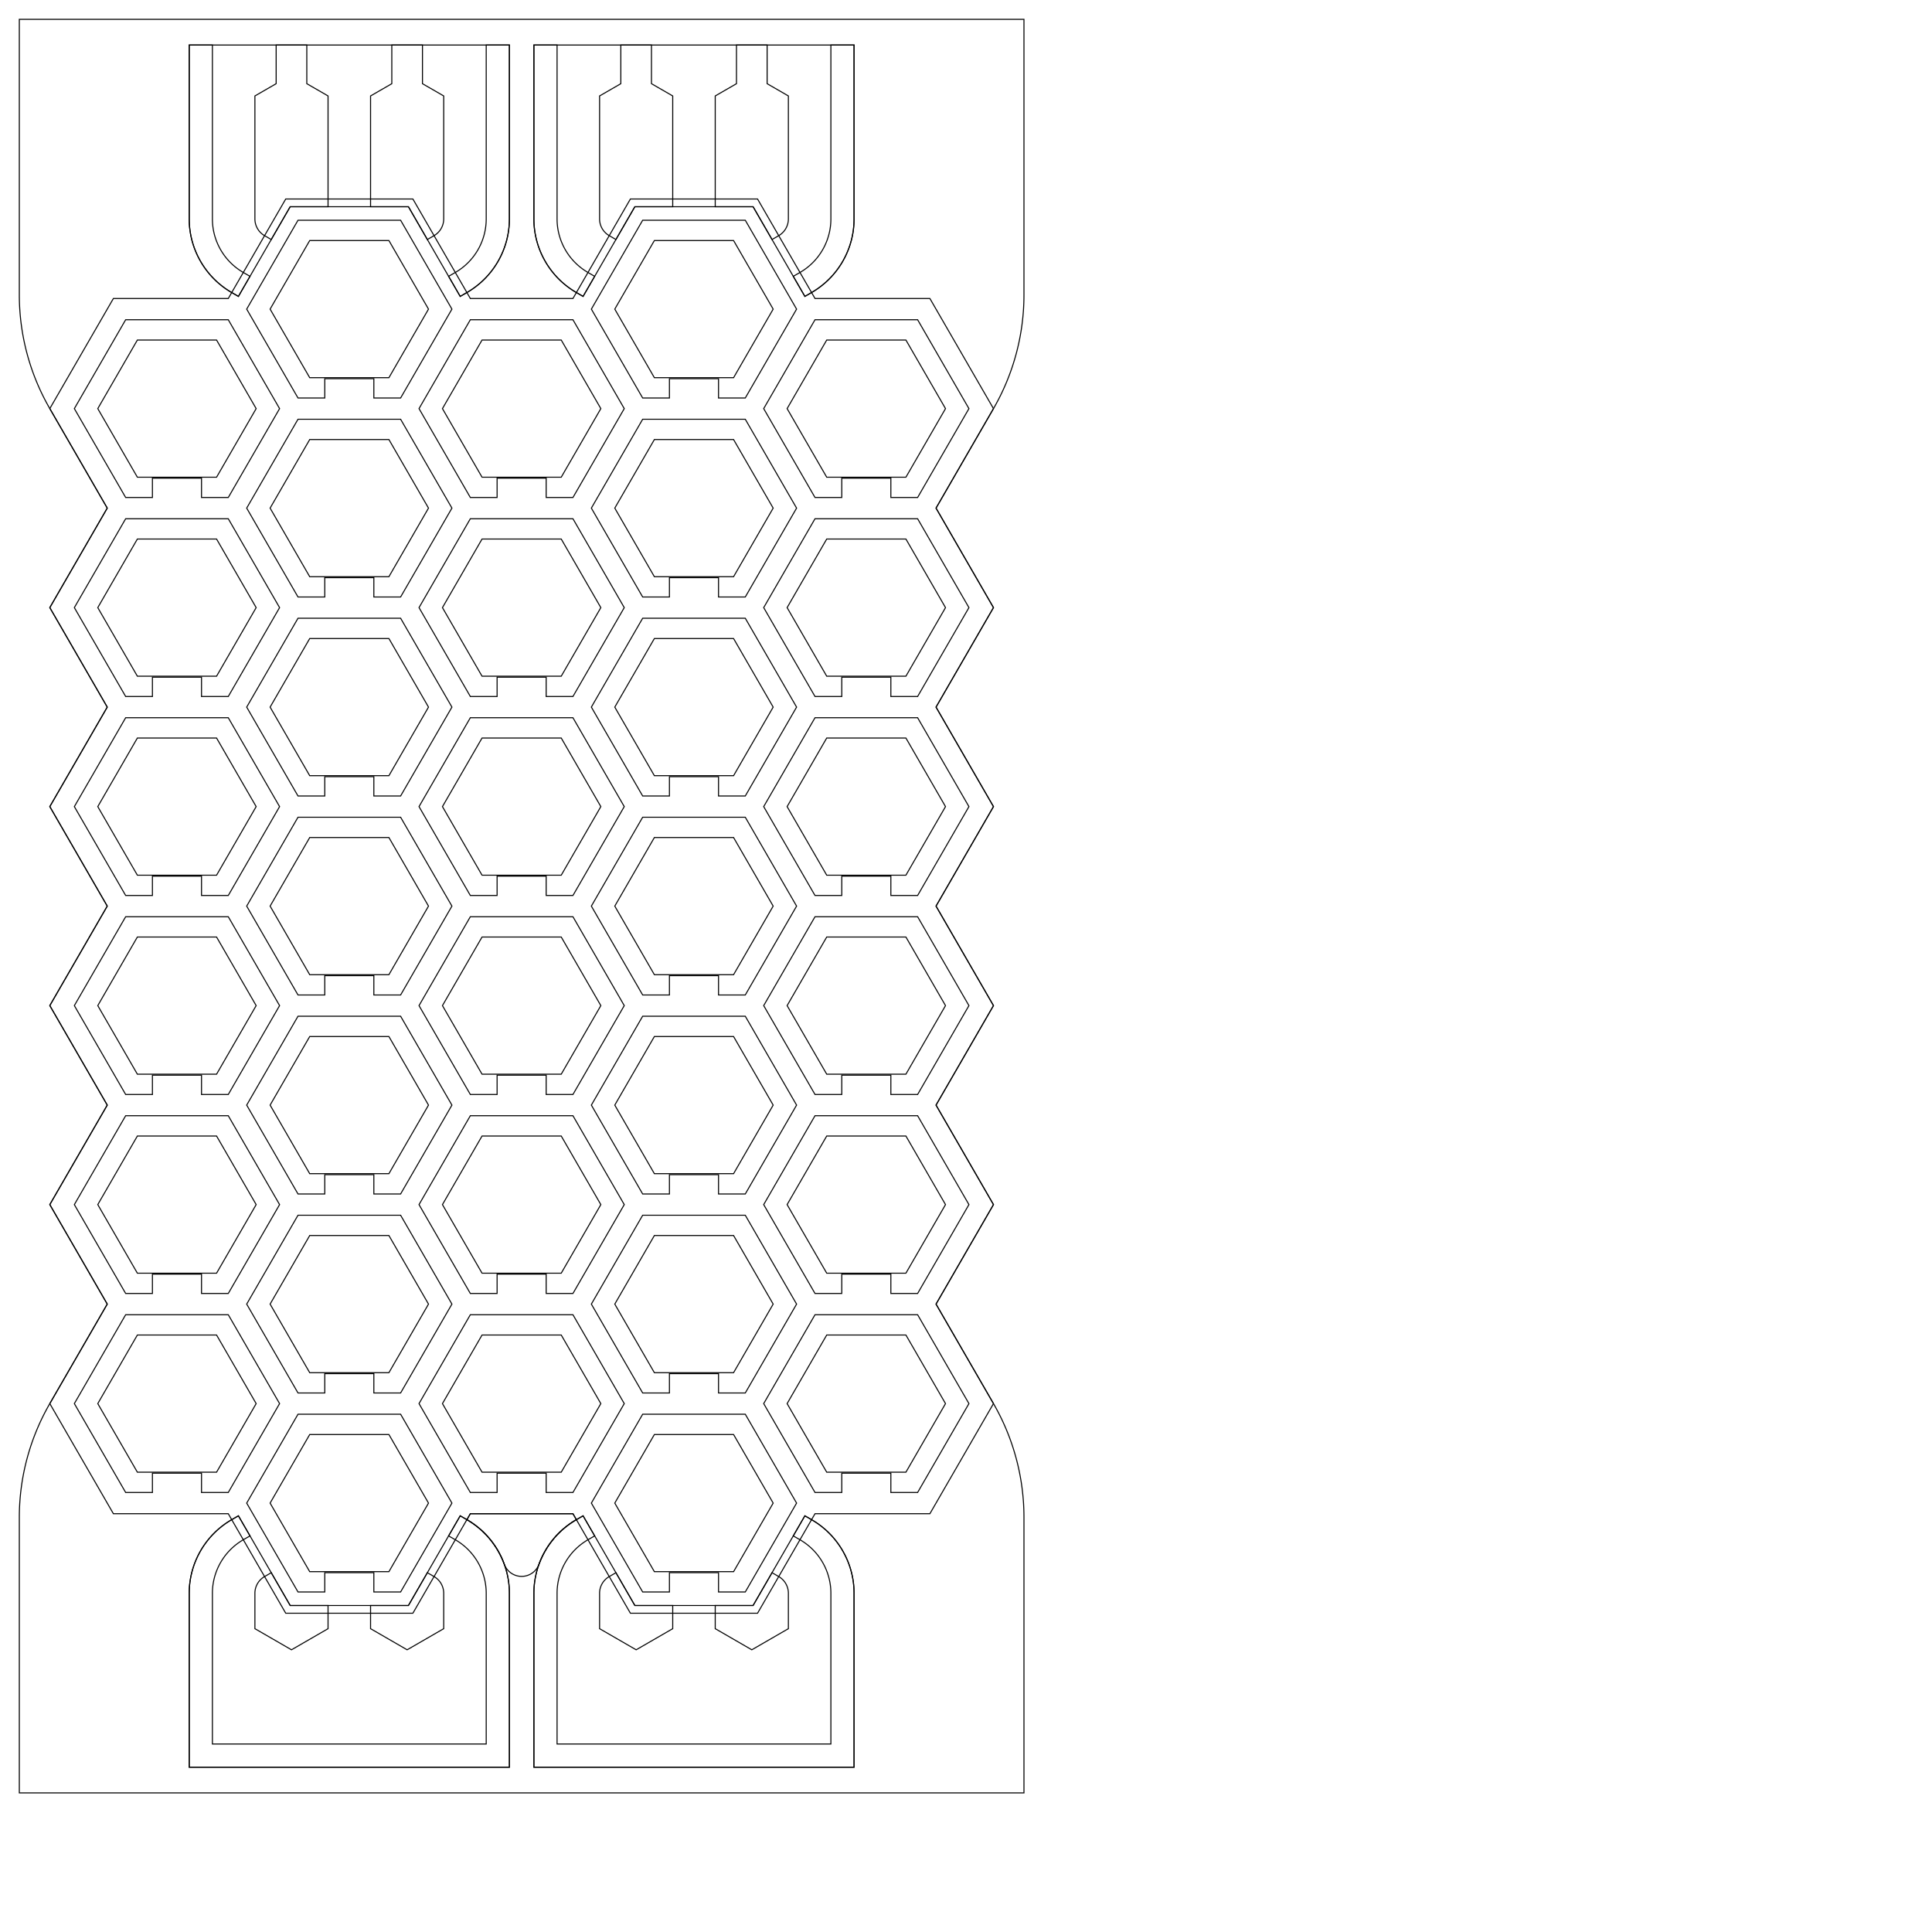 <?xml version="1.0" ?><!-- Created with Inkscape (http://www.inkscape.org/) --><svg xmlns:inkscape="http://www.inkscape.org/namespaces/inkscape" xmlns:sodipodi="http://sodipodi.sourceforge.net/DTD/sodipodi-0.dtd" xmlns="http://www.w3.org/2000/svg" xmlns:svg="http://www.w3.org/2000/svg" width="500mm" height="500mm" viewBox="0 0 500 500" version="1.1" id="svg5" inkscape:version="1.1.2 (0a00cf5339, 2022-02-04)" sodipodi:docname="TemplateClear.svg">
  <sodipodi:namedview id="namedview7" pagecolor="#ffffff" bordercolor="#999999" borderopacity="1" inkscape:pageshadow="0" inkscape:pageopacity="0" inkscape:pagecheckerboard="0" inkscape:document-units="mm" showgrid="true" width="300mm" inkscape:zoom="0.56315579" inkscape:cx="491.871" inkscape:cy="557.57218" inkscape:window-width="1874" inkscape:window-height="1052" inkscape:window-x="46" inkscape:window-y="0" inkscape:window-maximized="1" inkscape:current-layer="layer2" height="300mm" inkscape:lockguides="false">
    <inkscape:grid type="xygrid" id="grid888"/>
  </sodipodi:namedview>
  <defs id="defs2"/>
  <g inkscape:groupmode="layer" id="layer2" inkscape:label="3mm"><path style="fill:none;stroke:#000000;stroke-width:0.265px;stroke-linecap:butt;stroke-linejoin:miter;stroke-opacity:1" id="genPath_32" d="M 77.121,412.0 L 84.05,412.0 L 84.05,407.0 L 96.75,407.0 L 96.75,412.0 L 103.679,412.0 L 116.958,389.0 L 103.679,366.0 L 77.121,366.0 L 63.842,389.0 L 77.121,412.0 z" sodipodi:nodetypes="ccccc"/><path style="fill:none;stroke:#000000;stroke-width:0.265px;stroke-linecap:butt;stroke-linejoin:miter;stroke-opacity:1" id="genPath_33" d="M 166.321,412.0 L 173.25,412.0 L 173.25,407.0 L 185.95,407.0 L 185.95,412.0 L 192.879,412.0 L 206.158,389.0 L 192.879,366.0 L 166.321,366.0 L 153.042,389.0 L 166.321,412.0 z" sodipodi:nodetypes="ccccc"/><path style="fill:none;stroke:#000000;stroke-width:0.265px;stroke-linecap:butt;stroke-linejoin:miter;stroke-opacity:1" id="genPath_34" d="M 32.52,386.25 L 39.449,386.25 L 39.449,381.25 L 52.149,381.25 L 52.149,386.25 L 59.078,386.25 L 72.357,363.25 L 59.078,340.25 L 32.52,340.25 L 19.241,363.25 L 32.52,386.25 z" sodipodi:nodetypes="ccccc"/><path style="fill:none;stroke:#000000;stroke-width:0.265px;stroke-linecap:butt;stroke-linejoin:miter;stroke-opacity:1" id="genPath_35" d="M 77.121,360.5 L 84.05,360.5 L 84.05,355.5 L 96.75,355.5 L 96.75,360.5 L 103.679,360.5 L 116.958,337.5 L 103.679,314.5 L 77.121,314.5 L 63.842,337.5 L 77.121,360.5 z" sodipodi:nodetypes="ccccc"/><path style="fill:none;stroke:#000000;stroke-width:0.265px;stroke-linecap:butt;stroke-linejoin:miter;stroke-opacity:1" id="genPath_36" d="M 121.721,386.25 L 128.65,386.25 L 128.65,381.25 L 141.35,381.25 L 141.35,386.25 L 148.279,386.25 L 161.558,363.25 L 148.279,340.25 L 121.721,340.25 L 108.442,363.25 L 121.721,386.25 z" sodipodi:nodetypes="ccccc"/><path style="fill:none;stroke:#000000;stroke-width:0.265px;stroke-linecap:butt;stroke-linejoin:miter;stroke-opacity:1" id="genPath_37" d="M 166.321,360.5 L 173.25,360.5 L 173.25,355.5 L 185.95,355.5 L 185.95,360.5 L 192.879,360.5 L 206.158,337.5 L 192.879,314.5 L 166.321,314.5 L 153.042,337.5 L 166.321,360.5 z" sodipodi:nodetypes="ccccc"/><path style="fill:none;stroke:#000000;stroke-width:0.265px;stroke-linecap:butt;stroke-linejoin:miter;stroke-opacity:1" id="genPath_38" d="M 210.922,386.25 L 217.851,386.25 L 217.851,381.25 L 230.551,381.25 L 230.551,386.25 L 237.48,386.25 L 250.759,363.25 L 237.48,340.25 L 210.922,340.25 L 197.643,363.25 L 210.922,386.25 z" sodipodi:nodetypes="ccccc"/><path style="fill:none;stroke:#000000;stroke-width:0.265px;stroke-linecap:butt;stroke-linejoin:miter;stroke-opacity:1" id="genPath_39" d="M 32.52,334.75 L 39.449,334.75 L 39.449,329.75 L 52.149,329.75 L 52.149,334.75 L 59.078,334.75 L 72.357,311.75 L 59.078,288.75 L 32.52,288.75 L 19.241,311.75 L 32.52,334.75 z" sodipodi:nodetypes="ccccc"/><path style="fill:none;stroke:#000000;stroke-width:0.265px;stroke-linecap:butt;stroke-linejoin:miter;stroke-opacity:1" id="genPath_40" d="M 77.121,309.0 L 84.05,309.0 L 84.05,304.0 L 96.75,304.0 L 96.75,309.0 L 103.679,309.0 L 116.958,286.0 L 103.679,263.0 L 77.121,263.0 L 63.842,286.0 L 77.121,309.0 z" sodipodi:nodetypes="ccccc"/><path style="fill:none;stroke:#000000;stroke-width:0.265px;stroke-linecap:butt;stroke-linejoin:miter;stroke-opacity:1" id="genPath_41" d="M 121.721,334.75 L 128.65,334.75 L 128.65,329.75 L 141.35,329.75 L 141.35,334.75 L 148.279,334.75 L 161.558,311.75 L 148.279,288.75 L 121.721,288.75 L 108.442,311.75 L 121.721,334.75 z" sodipodi:nodetypes="ccccc"/><path style="fill:none;stroke:#000000;stroke-width:0.265px;stroke-linecap:butt;stroke-linejoin:miter;stroke-opacity:1" id="genPath_42" d="M 166.321,309.0 L 173.25,309.0 L 173.25,304.0 L 185.95,304.0 L 185.95,309.0 L 192.879,309.0 L 206.158,286.0 L 192.879,263.0 L 166.321,263.0 L 153.042,286.0 L 166.321,309.0 z" sodipodi:nodetypes="ccccc"/><path style="fill:none;stroke:#000000;stroke-width:0.265px;stroke-linecap:butt;stroke-linejoin:miter;stroke-opacity:1" id="genPath_43" d="M 210.922,334.75 L 217.851,334.75 L 217.851,329.75 L 230.551,329.75 L 230.551,334.75 L 237.48,334.75 L 250.759,311.75 L 237.48,288.75 L 210.922,288.75 L 197.643,311.75 L 210.922,334.75 z" sodipodi:nodetypes="ccccc"/><path style="fill:none;stroke:#000000;stroke-width:0.265px;stroke-linecap:butt;stroke-linejoin:miter;stroke-opacity:1" id="genPath_44" d="M 32.52,283.25 L 39.449,283.25 L 39.449,278.25 L 52.149,278.25 L 52.149,283.25 L 59.078,283.25 L 72.357,260.25 L 59.078,237.25 L 32.52,237.25 L 19.241,260.25 L 32.52,283.25 z" sodipodi:nodetypes="ccccc"/><path style="fill:none;stroke:#000000;stroke-width:0.265px;stroke-linecap:butt;stroke-linejoin:miter;stroke-opacity:1" id="genPath_45" d="M 77.121,257.5 L 84.05,257.5 L 84.05,252.5 L 96.75,252.5 L 96.75,257.5 L 103.679,257.5 L 116.958,234.5 L 103.679,211.5 L 77.121,211.5 L 63.842,234.5 L 77.121,257.5 z" sodipodi:nodetypes="ccccc"/><path style="fill:none;stroke:#000000;stroke-width:0.265px;stroke-linecap:butt;stroke-linejoin:miter;stroke-opacity:1" id="genPath_46" d="M 121.721,283.25 L 128.65,283.25 L 128.65,278.25 L 141.35,278.25 L 141.35,283.25 L 148.279,283.25 L 161.558,260.25 L 148.279,237.25 L 121.721,237.25 L 108.442,260.25 L 121.721,283.25 z" sodipodi:nodetypes="ccccc"/><path style="fill:none;stroke:#000000;stroke-width:0.265px;stroke-linecap:butt;stroke-linejoin:miter;stroke-opacity:1" id="genPath_47" d="M 166.321,257.5 L 173.25,257.5 L 173.25,252.5 L 185.95,252.5 L 185.95,257.5 L 192.879,257.5 L 206.158,234.5 L 192.879,211.5 L 166.321,211.5 L 153.042,234.5 L 166.321,257.5 z" sodipodi:nodetypes="ccccc"/><path style="fill:none;stroke:#000000;stroke-width:0.265px;stroke-linecap:butt;stroke-linejoin:miter;stroke-opacity:1" id="genPath_48" d="M 210.922,283.25 L 217.851,283.25 L 217.851,278.25 L 230.551,278.25 L 230.551,283.25 L 237.48,283.25 L 250.759,260.25 L 237.48,237.25 L 210.922,237.25 L 197.643,260.25 L 210.922,283.25 z" sodipodi:nodetypes="ccccc"/><path style="fill:none;stroke:#000000;stroke-width:0.265px;stroke-linecap:butt;stroke-linejoin:miter;stroke-opacity:1" id="genPath_49" d="M 32.52,231.75 L 39.449,231.75 L 39.449,226.75 L 52.149,226.75 L 52.149,231.75 L 59.078,231.75 L 72.357,208.75 L 59.078,185.75 L 32.52,185.75 L 19.241,208.75 L 32.52,231.75 z" sodipodi:nodetypes="ccccc"/><path style="fill:none;stroke:#000000;stroke-width:0.265px;stroke-linecap:butt;stroke-linejoin:miter;stroke-opacity:1" id="genPath_50" d="M 77.121,206.0 L 84.05,206.0 L 84.05,201.0 L 96.75,201.0 L 96.75,206.0 L 103.679,206.0 L 116.958,183.0 L 103.679,160.0 L 77.121,160.0 L 63.842,183.0 L 77.121,206.0 z" sodipodi:nodetypes="ccccc"/><path style="fill:none;stroke:#000000;stroke-width:0.265px;stroke-linecap:butt;stroke-linejoin:miter;stroke-opacity:1" id="genPath_51" d="M 121.721,231.75 L 128.65,231.75 L 128.65,226.75 L 141.35,226.75 L 141.35,231.75 L 148.279,231.75 L 161.558,208.75 L 148.279,185.75 L 121.721,185.75 L 108.442,208.75 L 121.721,231.75 z" sodipodi:nodetypes="ccccc"/><path style="fill:none;stroke:#000000;stroke-width:0.265px;stroke-linecap:butt;stroke-linejoin:miter;stroke-opacity:1" id="genPath_52" d="M 166.321,206.0 L 173.25,206.0 L 173.25,201.0 L 185.95,201.0 L 185.95,206.0 L 192.879,206.0 L 206.158,183.0 L 192.879,160.0 L 166.321,160.0 L 153.042,183.0 L 166.321,206.0 z" sodipodi:nodetypes="ccccc"/><path style="fill:none;stroke:#000000;stroke-width:0.265px;stroke-linecap:butt;stroke-linejoin:miter;stroke-opacity:1" id="genPath_53" d="M 210.922,231.75 L 217.851,231.75 L 217.851,226.75 L 230.551,226.75 L 230.551,231.75 L 237.48,231.75 L 250.759,208.75 L 237.48,185.75 L 210.922,185.75 L 197.643,208.75 L 210.922,231.75 z" sodipodi:nodetypes="ccccc"/><path style="fill:none;stroke:#000000;stroke-width:0.265px;stroke-linecap:butt;stroke-linejoin:miter;stroke-opacity:1" id="genPath_54" d="M 32.52,180.25 L 39.449,180.25 L 39.449,175.25 L 52.149,175.25 L 52.149,180.25 L 59.078,180.25 L 72.357,157.25 L 59.078,134.25 L 32.52,134.25 L 19.241,157.25 L 32.52,180.25 z" sodipodi:nodetypes="ccccc"/><path style="fill:none;stroke:#000000;stroke-width:0.265px;stroke-linecap:butt;stroke-linejoin:miter;stroke-opacity:1" id="genPath_55" d="M 77.121,154.5 L 84.05,154.5 L 84.05,149.5 L 96.75,149.5 L 96.75,154.5 L 103.679,154.5 L 116.958,131.5 L 103.679,108.5 L 77.121,108.5 L 63.842,131.5 L 77.121,154.5 z" sodipodi:nodetypes="ccccc"/><path style="fill:none;stroke:#000000;stroke-width:0.265px;stroke-linecap:butt;stroke-linejoin:miter;stroke-opacity:1" id="genPath_56" d="M 121.721,180.25 L 128.65,180.25 L 128.65,175.25 L 141.35,175.25 L 141.35,180.25 L 148.279,180.25 L 161.558,157.25 L 148.279,134.25 L 121.721,134.25 L 108.442,157.25 L 121.721,180.25 z" sodipodi:nodetypes="ccccc"/><path style="fill:none;stroke:#000000;stroke-width:0.265px;stroke-linecap:butt;stroke-linejoin:miter;stroke-opacity:1" id="genPath_57" d="M 166.321,154.5 L 173.25,154.5 L 173.25,149.5 L 185.95,149.5 L 185.95,154.5 L 192.879,154.5 L 206.158,131.5 L 192.879,108.5 L 166.321,108.5 L 153.042,131.5 L 166.321,154.5 z" sodipodi:nodetypes="ccccc"/><path style="fill:none;stroke:#000000;stroke-width:0.265px;stroke-linecap:butt;stroke-linejoin:miter;stroke-opacity:1" id="genPath_58" d="M 210.922,180.25 L 217.851,180.25 L 217.851,175.25 L 230.551,175.25 L 230.551,180.25 L 237.48,180.25 L 250.759,157.25 L 237.48,134.25 L 210.922,134.25 L 197.643,157.25 L 210.922,180.25 z" sodipodi:nodetypes="ccccc"/><path style="fill:none;stroke:#000000;stroke-width:0.265px;stroke-linecap:butt;stroke-linejoin:miter;stroke-opacity:1" id="genPath_59" d="M 32.52,128.75 L 39.449,128.75 L 39.449,123.75 L 52.149,123.75 L 52.149,128.75 L 59.078,128.75 L 72.357,105.75 L 59.078,82.75 L 32.52,82.75 L 19.241,105.75 L 32.52,128.75 z" sodipodi:nodetypes="ccccc"/><path style="fill:none;stroke:#000000;stroke-width:0.265px;stroke-linecap:butt;stroke-linejoin:miter;stroke-opacity:1" id="genPath_60" d="M 77.121,103.0 L 84.05,103.0 L 84.05,98.0 L 96.75,98.0 L 96.75,103.0 L 103.679,103.0 L 116.958,80.0 L 103.679,57.0 L 77.121,57.0 L 63.842,80.0 L 77.121,103.0 z" sodipodi:nodetypes="ccccc"/><path style="fill:none;stroke:#000000;stroke-width:0.265px;stroke-linecap:butt;stroke-linejoin:miter;stroke-opacity:1" id="genPath_61" d="M 121.721,128.75 L 128.65,128.75 L 128.65,123.75 L 141.35,123.75 L 141.35,128.75 L 148.279,128.75 L 161.558,105.75 L 148.279,82.75 L 121.721,82.75 L 108.442,105.75 L 121.721,128.75 z" sodipodi:nodetypes="ccccc"/><path style="fill:none;stroke:#000000;stroke-width:0.265px;stroke-linecap:butt;stroke-linejoin:miter;stroke-opacity:1" id="genPath_62" d="M 166.321,103.0 L 173.25,103.0 L 173.25,98.0 L 185.95,98.0 L 185.95,103.0 L 192.879,103.0 L 206.158,80.0 L 192.879,57.0 L 166.321,57.0 L 153.042,80.0 L 166.321,103.0 z" sodipodi:nodetypes="ccccc"/><path style="fill:none;stroke:#000000;stroke-width:0.265px;stroke-linecap:butt;stroke-linejoin:miter;stroke-opacity:1" id="genPath_63" d="M 210.922,128.75 L 217.851,128.75 L 217.851,123.75 L 230.551,123.75 L 230.551,128.75 L 237.48,128.75 L 250.759,105.75 L 237.48,82.75 L 210.922,82.75 L 197.643,105.75 L 210.922,128.75 z" sodipodi:nodetypes="ccccc"/><path style="fill:none;stroke:#000000;stroke-width:0.265px;stroke-linecap:butt;stroke-linejoin:miter;stroke-opacity:1" id="genPath_64" d="M 257.11,363.25 L 242.243,337.5 L 257.11,311.75 L 242.243,286.0 L 257.11,260.25 L 242.243,234.5 L 257.11,208.75 L 242.243,183.0 L 257.11,157.25 L 242.243,131.5 L 257.11,105.75 L 240.655,77.25 L 210.922,77.25 L 196.055,51.5 L 163.146,51.5 L 148.279,77.25 L 121.721,77.25 L 106.854,51.5 L 73.945,51.5 L 59.078,77.25 L 29.345,77.25 L 12.89,105.75 L 27.757,131.5 L 12.89,157.25 L 27.757,183 L 12.89,208.75 L 27.757,234.5 L 12.89,260.25 L 27.757,286.0 L 12.89,311.75 L 27.757,337.5 L 12.89,363.25 L 29.345,391.75 L 59.078,391.75 L 73.945,417.5 L 106.854,417.5 L 121.721,391.75 L 148.279,391.75 L 163.146,417.5 L 196.055,417.5 L 210.922,391.75 L 240.655,391.75 z" sodipodi:nodetypes="ccccc"/><path style="fill:none;stroke:#000000;stroke-width:0.265px;stroke-linecap:butt;stroke-linejoin:miter;stroke-opacity:1" id="genPath_65" d="M 150.901,76.709 L 164.301,53.5 L 194.9,53.5 L 208.3,76.709 L 210.032,75.709 A 22,22 0 0 0 221.032,56.657 L 221.032,11.657 L 138.169,11.657 L 138.169,56.657 A 22,22 0 0 0 149.169,75.709 z" sodipodi:nodetypes="ccccc"/><path style="fill:none;stroke:#000000;stroke-width:0.265px;stroke-linecap:butt;stroke-linejoin:miter;stroke-opacity:1" id="genPath_66" d="M 61.7,76.709 L 75.1,53.5 L 105.699,53.5 L 119.099,76.709 L 120.831,75.709 A 22,22 0 0 0 131.831,56.657 L 131.831,11.657 L 48.968,11.657 L 48.968,56.657 A 22,22 0 0 0 59.968,75.709 z" sodipodi:nodetypes="ccccc"/><path style="fill:none;stroke:#000000;stroke-width:0.265px;stroke-linecap:butt;stroke-linejoin:miter;stroke-opacity:1" id="genPath_67" d="M 119.099,392.291 L 105.699,415.5 L 75.1,415.5 L 61.7,392.291 L 59.968,393.291 A 22,22 0 0 0 48.968,412.343 L 48.968,457.343 L 131.831,457.343 L 131.831,412.343 A 22,22 0 0 0 120.831,393.291 z" sodipodi:nodetypes="ccccc"/><path style="fill:none;stroke:#000000;stroke-width:0.265px;stroke-linecap:butt;stroke-linejoin:miter;stroke-opacity:1" id="genPath_68" d="M 208.3,392.291 L 194.9,415.5 L 164.301,415.5 L 150.901,392.291 L 149.169,393.291 A 22,22 0 0 0 138.169,412.343 L 138.169,457.343 L 221.032,457.343 L 221.032,412.343 A 22,22 0 0 0 210.032,393.291 z" sodipodi:nodetypes="ccccc"/></g>
  <g inkscape:groupmode="layer" id="layer3" inkscape:label="10mm"><path style="fill:none;stroke:#000000;stroke-width:0.265px;stroke-linecap:butt;stroke-linejoin:miter;stroke-opacity:1" id="genPath_0" d="M 110.896,389.0 L 100.648,371.25 L 80.152,371.25 L 69.904,389.0 L 80.152,406.75 L 100.648,406.75 z" sodipodi:nodetypes="ccccc"/><path style="fill:none;stroke:#000000;stroke-width:0.265px;stroke-linecap:butt;stroke-linejoin:miter;stroke-opacity:1" id="genPath_1" d="M 200.096,389.0 L 189.848,371.25 L 169.352,371.25 L 159.104,389.0 L 169.352,406.75 L 189.848,406.75 z" sodipodi:nodetypes="ccccc"/><path style="fill:none;stroke:#000000;stroke-width:0.265px;stroke-linecap:butt;stroke-linejoin:miter;stroke-opacity:1" id="genPath_2" d="M 66.295,363.25 L 56.047,345.5 L 35.551,345.5 L 25.303,363.25 L 35.551,381.0 L 56.047,381.0 z" sodipodi:nodetypes="ccccc"/><path style="fill:none;stroke:#000000;stroke-width:0.265px;stroke-linecap:butt;stroke-linejoin:miter;stroke-opacity:1" id="genPath_3" d="M 110.896,337.5 L 100.648,319.75 L 80.152,319.75 L 69.904,337.5 L 80.152,355.25 L 100.648,355.25 z" sodipodi:nodetypes="ccccc"/><path style="fill:none;stroke:#000000;stroke-width:0.265px;stroke-linecap:butt;stroke-linejoin:miter;stroke-opacity:1" id="genPath_4" d="M 155.496,363.25 L 145.248,345.5 L 124.752,345.5 L 114.504,363.25 L 124.752,381.0 L 145.248,381.0 z" sodipodi:nodetypes="ccccc"/><path style="fill:none;stroke:#000000;stroke-width:0.265px;stroke-linecap:butt;stroke-linejoin:miter;stroke-opacity:1" id="genPath_5" d="M 200.096,337.5 L 189.848,319.75 L 169.352,319.75 L 159.104,337.5 L 169.352,355.25 L 189.848,355.25 z" sodipodi:nodetypes="ccccc"/><path style="fill:none;stroke:#000000;stroke-width:0.265px;stroke-linecap:butt;stroke-linejoin:miter;stroke-opacity:1" id="genPath_6" d="M 244.697,363.25 L 234.449,345.5 L 213.953,345.5 L 203.705,363.25 L 213.953,381.0 L 234.449,381.0 z" sodipodi:nodetypes="ccccc"/><path style="fill:none;stroke:#000000;stroke-width:0.265px;stroke-linecap:butt;stroke-linejoin:miter;stroke-opacity:1" id="genPath_7" d="M 66.295,311.75 L 56.047,294.0 L 35.551,294.0 L 25.303,311.75 L 35.551,329.5 L 56.047,329.5 z" sodipodi:nodetypes="ccccc"/><path style="fill:none;stroke:#000000;stroke-width:0.265px;stroke-linecap:butt;stroke-linejoin:miter;stroke-opacity:1" id="genPath_8" d="M 110.896,286.0 L 100.648,268.25 L 80.152,268.25 L 69.904,286.0 L 80.152,303.75 L 100.648,303.75 z" sodipodi:nodetypes="ccccc"/><path style="fill:none;stroke:#000000;stroke-width:0.265px;stroke-linecap:butt;stroke-linejoin:miter;stroke-opacity:1" id="genPath_9" d="M 155.496,311.75 L 145.248,294.0 L 124.752,294.0 L 114.504,311.75 L 124.752,329.5 L 145.248,329.5 z" sodipodi:nodetypes="ccccc"/><path style="fill:none;stroke:#000000;stroke-width:0.265px;stroke-linecap:butt;stroke-linejoin:miter;stroke-opacity:1" id="genPath_10" d="M 200.096,286.0 L 189.848,268.25 L 169.352,268.25 L 159.104,286.0 L 169.352,303.75 L 189.848,303.75 z" sodipodi:nodetypes="ccccc"/><path style="fill:none;stroke:#000000;stroke-width:0.265px;stroke-linecap:butt;stroke-linejoin:miter;stroke-opacity:1" id="genPath_11" d="M 244.697,311.75 L 234.449,294.0 L 213.953,294.0 L 203.705,311.75 L 213.953,329.5 L 234.449,329.5 z" sodipodi:nodetypes="ccccc"/><path style="fill:none;stroke:#000000;stroke-width:0.265px;stroke-linecap:butt;stroke-linejoin:miter;stroke-opacity:1" id="genPath_12" d="M 66.295,260.25 L 56.047,242.5 L 35.551,242.5 L 25.303,260.25 L 35.551,278.0 L 56.047,278.0 z" sodipodi:nodetypes="ccccc"/><path style="fill:none;stroke:#000000;stroke-width:0.265px;stroke-linecap:butt;stroke-linejoin:miter;stroke-opacity:1" id="genPath_13" d="M 110.896,234.5 L 100.648,216.75 L 80.152,216.75 L 69.904,234.5 L 80.152,252.25 L 100.648,252.25 z" sodipodi:nodetypes="ccccc"/><path style="fill:none;stroke:#000000;stroke-width:0.265px;stroke-linecap:butt;stroke-linejoin:miter;stroke-opacity:1" id="genPath_14" d="M 155.496,260.25 L 145.248,242.5 L 124.752,242.5 L 114.504,260.25 L 124.752,278.0 L 145.248,278.0 z" sodipodi:nodetypes="ccccc"/><path style="fill:none;stroke:#000000;stroke-width:0.265px;stroke-linecap:butt;stroke-linejoin:miter;stroke-opacity:1" id="genPath_15" d="M 200.096,234.5 L 189.848,216.75 L 169.352,216.75 L 159.104,234.5 L 169.352,252.25 L 189.848,252.25 z" sodipodi:nodetypes="ccccc"/><path style="fill:none;stroke:#000000;stroke-width:0.265px;stroke-linecap:butt;stroke-linejoin:miter;stroke-opacity:1" id="genPath_16" d="M 244.697,260.25 L 234.449,242.5 L 213.953,242.5 L 203.705,260.25 L 213.953,278.0 L 234.449,278.0 z" sodipodi:nodetypes="ccccc"/><path style="fill:none;stroke:#000000;stroke-width:0.265px;stroke-linecap:butt;stroke-linejoin:miter;stroke-opacity:1" id="genPath_17" d="M 66.295,208.75 L 56.047,191.0 L 35.551,191.0 L 25.303,208.75 L 35.551,226.5 L 56.047,226.5 z" sodipodi:nodetypes="ccccc"/><path style="fill:none;stroke:#000000;stroke-width:0.265px;stroke-linecap:butt;stroke-linejoin:miter;stroke-opacity:1" id="genPath_18" d="M 110.896,183.0 L 100.648,165.25 L 80.152,165.25 L 69.904,183.0 L 80.152,200.75 L 100.648,200.75 z" sodipodi:nodetypes="ccccc"/><path style="fill:none;stroke:#000000;stroke-width:0.265px;stroke-linecap:butt;stroke-linejoin:miter;stroke-opacity:1" id="genPath_19" d="M 155.496,208.75 L 145.248,191.0 L 124.752,191.0 L 114.504,208.75 L 124.752,226.5 L 145.248,226.5 z" sodipodi:nodetypes="ccccc"/><path style="fill:none;stroke:#000000;stroke-width:0.265px;stroke-linecap:butt;stroke-linejoin:miter;stroke-opacity:1" id="genPath_20" d="M 200.096,183.0 L 189.848,165.25 L 169.352,165.25 L 159.104,183.0 L 169.352,200.75 L 189.848,200.75 z" sodipodi:nodetypes="ccccc"/><path style="fill:none;stroke:#000000;stroke-width:0.265px;stroke-linecap:butt;stroke-linejoin:miter;stroke-opacity:1" id="genPath_21" d="M 244.697,208.75 L 234.449,191.0 L 213.953,191.0 L 203.705,208.75 L 213.953,226.5 L 234.449,226.5 z" sodipodi:nodetypes="ccccc"/><path style="fill:none;stroke:#000000;stroke-width:0.265px;stroke-linecap:butt;stroke-linejoin:miter;stroke-opacity:1" id="genPath_22" d="M 66.295,157.25 L 56.047,139.5 L 35.551,139.5 L 25.303,157.25 L 35.551,175.0 L 56.047,175.0 z" sodipodi:nodetypes="ccccc"/><path style="fill:none;stroke:#000000;stroke-width:0.265px;stroke-linecap:butt;stroke-linejoin:miter;stroke-opacity:1" id="genPath_23" d="M 110.896,131.5 L 100.648,113.75 L 80.152,113.75 L 69.904,131.5 L 80.152,149.25 L 100.648,149.25 z" sodipodi:nodetypes="ccccc"/><path style="fill:none;stroke:#000000;stroke-width:0.265px;stroke-linecap:butt;stroke-linejoin:miter;stroke-opacity:1" id="genPath_24" d="M 155.496,157.25 L 145.248,139.5 L 124.752,139.5 L 114.504,157.25 L 124.752,175.0 L 145.248,175.0 z" sodipodi:nodetypes="ccccc"/><path style="fill:none;stroke:#000000;stroke-width:0.265px;stroke-linecap:butt;stroke-linejoin:miter;stroke-opacity:1" id="genPath_25" d="M 200.096,131.5 L 189.848,113.75 L 169.352,113.75 L 159.104,131.5 L 169.352,149.25 L 189.848,149.25 z" sodipodi:nodetypes="ccccc"/><path style="fill:none;stroke:#000000;stroke-width:0.265px;stroke-linecap:butt;stroke-linejoin:miter;stroke-opacity:1" id="genPath_26" d="M 244.697,157.25 L 234.449,139.5 L 213.953,139.5 L 203.705,157.25 L 213.953,175.0 L 234.449,175.0 z" sodipodi:nodetypes="ccccc"/><path style="fill:none;stroke:#000000;stroke-width:0.265px;stroke-linecap:butt;stroke-linejoin:miter;stroke-opacity:1" id="genPath_27" d="M 66.295,105.75 L 56.047,88.0 L 35.551,88.0 L 25.303,105.75 L 35.551,123.5 L 56.047,123.5 z" sodipodi:nodetypes="ccccc"/><path style="fill:none;stroke:#000000;stroke-width:0.265px;stroke-linecap:butt;stroke-linejoin:miter;stroke-opacity:1" id="genPath_28" d="M 110.896,80.0 L 100.648,62.25 L 80.152,62.25 L 69.904,80.0 L 80.152,97.75 L 100.648,97.75 z" sodipodi:nodetypes="ccccc"/><path style="fill:none;stroke:#000000;stroke-width:0.265px;stroke-linecap:butt;stroke-linejoin:miter;stroke-opacity:1" id="genPath_29" d="M 155.496,105.75 L 145.248,88.0 L 124.752,88.0 L 114.504,105.75 L 124.752,123.5 L 145.248,123.5 z" sodipodi:nodetypes="ccccc"/><path style="fill:none;stroke:#000000;stroke-width:0.265px;stroke-linecap:butt;stroke-linejoin:miter;stroke-opacity:1" id="genPath_30" d="M 200.096,80.0 L 189.848,62.25 L 169.352,62.25 L 159.104,80.0 L 169.352,97.75 L 189.848,97.75 z" sodipodi:nodetypes="ccccc"/><path style="fill:none;stroke:#000000;stroke-width:0.265px;stroke-linecap:butt;stroke-linejoin:miter;stroke-opacity:1" id="genPath_31" d="M 244.697,105.75 L 234.449,88.0 L 213.953,88.0 L 203.705,105.75 L 213.953,123.5 L 234.449,123.5 z" sodipodi:nodetypes="ccccc"/><path style="fill:none;stroke:#000000;stroke-width:0.265px;stroke-linecap:butt;stroke-linejoin:miter;stroke-opacity:1" id="genPath_69" d="M 208.3,76.709 L 210.032,75.709 A 22,22 0 0 0 221.032,56.657 L 221.032,11.657 L 215.032,11.657 L 215.032,56.657 A 16,16 0 0 1 207.032,70.513 L 205.3,71.513 z" sodipodi:nodetypes="ccccc"/><path style="fill:none;stroke:#000000;stroke-width:0.265px;stroke-linecap:butt;stroke-linejoin:miter;stroke-opacity:1" id="genPath_70" d="M 119.099,76.709 L 120.831,75.709 A 22,22 0 0 0 131.831,56.657 L 131.831,11.657 L 125.831,11.657 L 125.831,56.657 A 16,16 0 0 1 117.831,70.513 L 116.099,71.513 z" sodipodi:nodetypes="ccccc"/><path style="fill:none;stroke:#000000;stroke-width:0.265px;stroke-linecap:butt;stroke-linejoin:miter;stroke-opacity:1" id="genPath_71" d="M 150.901,76.709 L 149.169,75.709 A 22,22 0 0 1 138.169,56.657 L 138.169,11.657 L 144.169,11.657 L 144.169,56.657 A 16,16 0 0 0 152.169,70.513 L 153.901,71.513 z" sodipodi:nodetypes="ccccc"/><path style="fill:none;stroke:#000000;stroke-width:0.265px;stroke-linecap:butt;stroke-linejoin:miter;stroke-opacity:1" id="genPath_72" d="M 61.7,76.709 L 59.968,75.709 A 22,22 0 0 1 48.968,56.657 L 48.968,11.657 L 54.968,11.657 L 54.968,56.657 A 16,16 0 0 0 62.968,70.513 L 64.7,71.513 z" sodipodi:nodetypes="ccccc"/><path style="fill:none;stroke:#000000;stroke-width:0.265px;stroke-linecap:butt;stroke-linejoin:miter;stroke-opacity:1" id="genPath_73" d="M 185.1,51.5 L 185.1,53.5 L 194.9,53.5 L 199.8,61.987 L 201.532,60.987 A 5,5 0 0 0 204.032,56.657 L 204.032,24.832 L 198.532,21.657 L 198.532,11.657 L 190.6,11.657 L 190.6,21.657 L 185.1,24.832 z" sodipodi:nodetypes="ccccc"/><path style="fill:none;stroke:#000000;stroke-width:0.265px;stroke-linecap:butt;stroke-linejoin:miter;stroke-opacity:1" id="genPath_74" d="M 95.9,51.5 L 95.9,53.5 L 105.699,53.5 L 110.599,61.987 L 112.331,60.987 A 5,5 0 0 0 114.831,56.657 L 114.831,24.832 L 109.331,21.657 L 109.331,11.657 L 101.4,11.657 L 101.4,21.657 L 95.9,24.832 z" sodipodi:nodetypes="ccccc"/><path style="fill:none;stroke:#000000;stroke-width:0.265px;stroke-linecap:butt;stroke-linejoin:miter;stroke-opacity:1" id="genPath_75" d="M 174.1,51.5 L 174.1,53.5 L 164.301,53.5 L 159.401,61.987 L 157.669,60.987 A 5,5 0 0 1 155.169,56.657 L 155.169,24.832 L 160.669,21.657 L 160.669,11.657 L 168.6,11.657 L 168.6,21.657 L 174.1,24.832 z" sodipodi:nodetypes="ccccc"/><path style="fill:none;stroke:#000000;stroke-width:0.265px;stroke-linecap:butt;stroke-linejoin:miter;stroke-opacity:1" id="genPath_76" d="M 84.9,51.5 L 84.9,53.5 L 75.1,53.5 L 70.2,61.987 L 68.468,60.987 A 5,5 0 0 1 65.968,56.657 L 65.968,24.832 L 71.468,21.657 L 71.468,11.657 L 79.4,11.657 L 79.4,21.657 L 84.9,24.832 z" sodipodi:nodetypes="ccccc"/><path style="fill:none;stroke:#000000;stroke-width:0.265px;stroke-linecap:butt;stroke-linejoin:miter;stroke-opacity:1" id="genPath_77" d="M 120.831,393.291 A 22,22 0 0 1 130.505,404.819 A 4.784,4.784 0 0 0 139.495,404.819 A 22,22 0 0 1 149.169,393.291 L 148.279,391.75 L 121.721,391.75 z" sodipodi:nodetypes="ccccc"/><path style="fill:none;stroke:#000000;stroke-width:0.265px;stroke-linecap:butt;stroke-linejoin:miter;stroke-opacity:1" id="genPath_78" d="M 150.901,392.291 L 149.169,393.291 A 22,22 0 0 0 138.169,412.343 L 138.169,457.343 L 221.032,457.343 L 221.032,412.343 A 22,22 0 0 0 210.032,393.291 L 208.3,392.291 L 205.3,397.487 L 207.032,398.487 A 16,16 0 0 1 215.032,412.343 L 215.032,451.343 L 144.169,451.343 L 144.169,412.343 A 16,16 0 0 1 152.169,398.487 L 153.901,397.487 z" sodipodi:nodetypes="ccccc"/><path style="fill:none;stroke:#000000;stroke-width:0.265px;stroke-linecap:butt;stroke-linejoin:miter;stroke-opacity:1" id="genPath_79" d="M 61.7,392.291 L 59.968,393.291 A 22,22 0 0 0 48.968,412.343 L 48.968,457.343 L 131.831,457.343 L 131.831,412.343 A 22,22 0 0 0 120.831,393.291 L 119.099,392.291 L 116.099,397.487 L 117.831,398.487 A 16,16 0 0 1 125.831,412.343 L 125.831,451.343 L 54.968,451.343 L 54.968,412.343 A 16,16 0 0 1 62.968,398.487 L 64.7,397.487 z" sodipodi:nodetypes="ccccc"/><path style="fill:none;stroke:#000000;stroke-width:0.265px;stroke-linecap:butt;stroke-linejoin:miter;stroke-opacity:1" id="genPath_80" d="M 174.1,415.5 L 164.301,415.5 L 159.401,407.013 L 157.669,408.013 A 5,5 0 0 0 155.169,412.343 L 155.169,421.5 L 164.634,426.965 L 174.1,421.5 z" sodipodi:nodetypes="ccccc"/><path style="fill:none;stroke:#000000;stroke-width:0.265px;stroke-linecap:butt;stroke-linejoin:miter;stroke-opacity:1" id="genPath_81" d="M 84.9,415.5 L 75.1,415.5 L 70.2,407.013 L 68.468,408.013 A 5,5 0 0 0 65.968,412.343 L 65.968,421.5 L 75.434,426.965 L 84.9,421.5 z" sodipodi:nodetypes="ccccc"/><path style="fill:none;stroke:#000000;stroke-width:0.265px;stroke-linecap:butt;stroke-linejoin:miter;stroke-opacity:1" id="genPath_82" d="M 185.1,415.5 L 194.9,415.5 L 199.8,407.013 L 201.532,408.013 A 5,5 0 0 1 204.032,412.343 L 204.032,421.5 L 194.566,426.965 L 185.1,421.5 z" sodipodi:nodetypes="ccccc"/><path style="fill:none;stroke:#000000;stroke-width:0.265px;stroke-linecap:butt;stroke-linejoin:miter;stroke-opacity:1" id="genPath_83" d="M 95.9,415.5 L 105.699,415.5 L 110.599,407.013 L 112.331,408.013 A 5,5 0 0 1 114.831,412.343 L 114.831,421.5 L 105.366,426.965 L 95.9,421.5 z" sodipodi:nodetypes="ccccc"/><path style="fill:none;stroke:#000000;stroke-width:0.265px;stroke-linecap:butt;stroke-linejoin:miter;stroke-opacity:1" id="genPath_84" d="M 265.0,464.0 L 265.0,392.697 A 58.895,58.895 0 0 0 257.11,363.25 L 242.243,337.5 L 257.11,311.75 L 242.243,286.0 L 257.11,260.25 L 242.243,234.5 L 257.11,208.75 L 242.243,183.0 L 257.11,157.25 L 242.243,131.5 L 257.11,105.75 A 58.895,58.895 0 0 0 265.0,76.303 L 265.0,5.0 L 5,5 L 5,76.303 A 58.895,58.895 0 0 0 12.89,105.75 L 27.757,131.5 L 12.89,157.25 L 27.757,183 L 12.89,208.75 L 27.757,234.5 L 12.89,260.25 L 27.757,286.0 L 12.89,311.75 L 27.757,337.5 L 12.89,363.25 A 58.895,58.895 0 0 0 5,392.697 L 5,464.0 z" sodipodi:nodetypes="ccccc"/></g>
</svg>